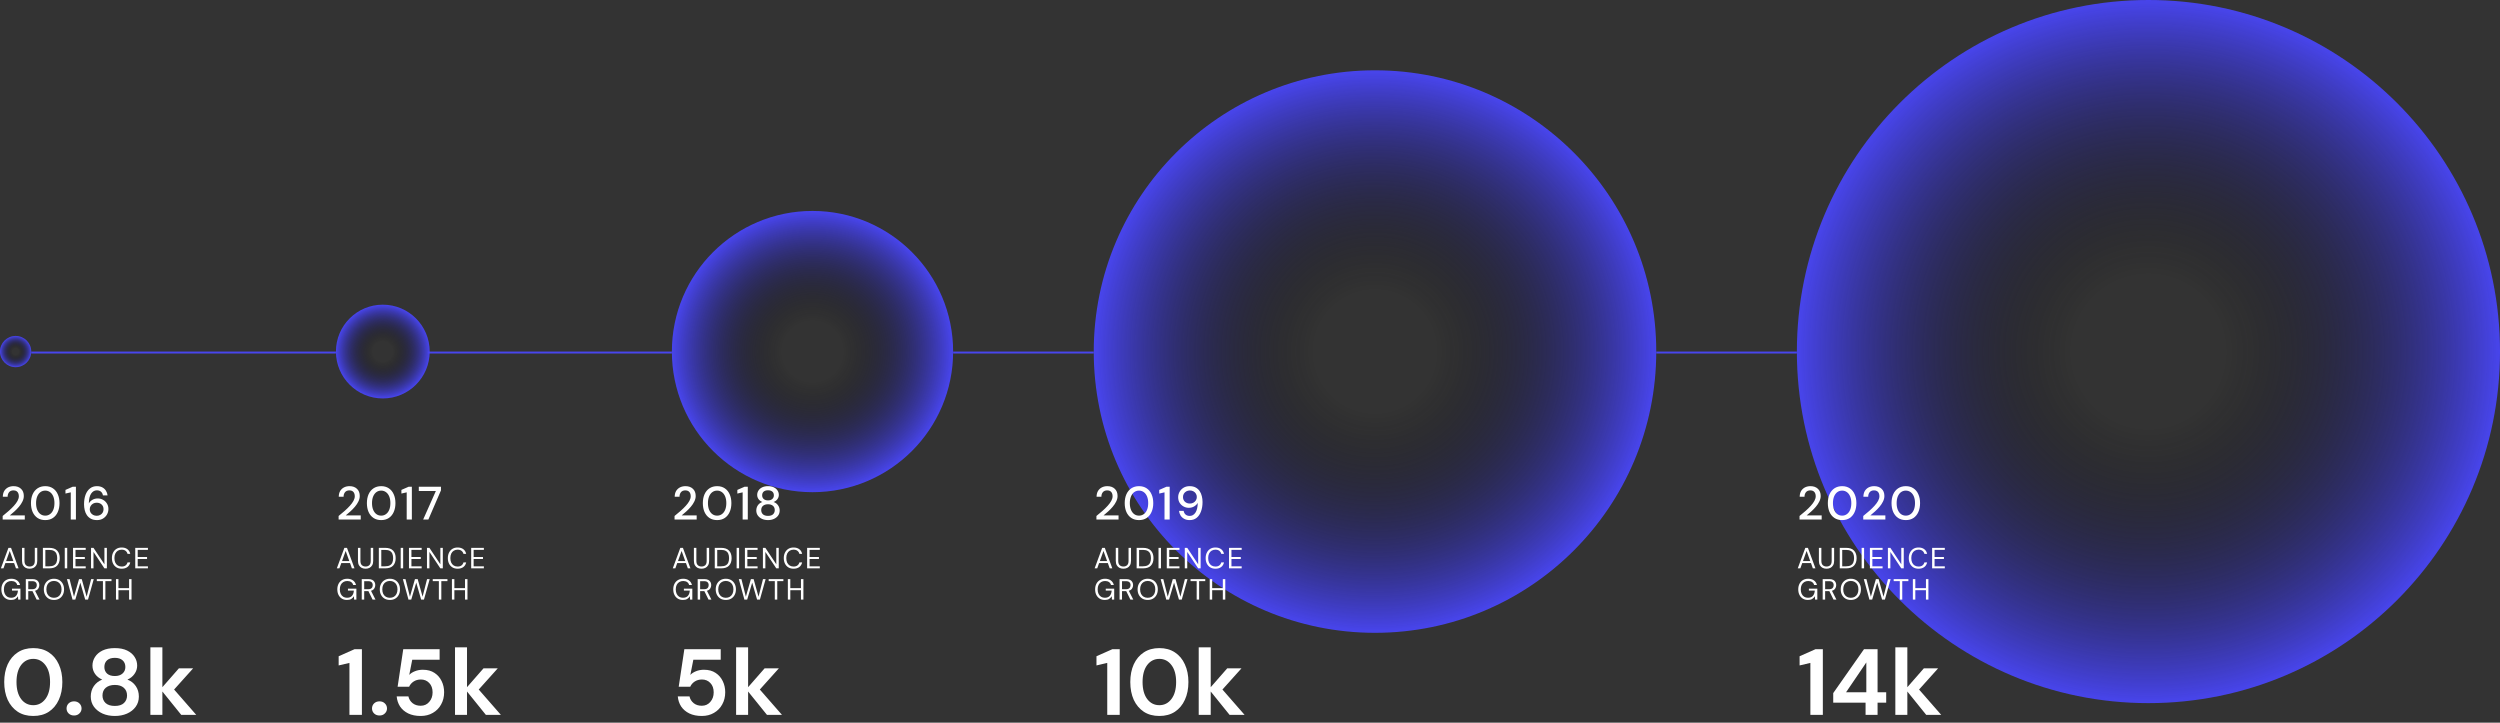 <svg width="1280" height="370" viewBox="0 0 1280 370" fill="none" xmlns="http://www.w3.org/2000/svg">
<rect x="0" y="0" width="1280" height="370" fill="#333333" stroke="none"/>
<circle cx="416" cy="180" r="72" fill="url(#paint0_radial)"/>
<path d="M359.312 366.576C356.848 366.576 354.72 366.144 352.928 365.28C351.168 364.416 349.776 363.232 348.752 361.728C347.76 360.192 347.184 358.464 347.024 356.544H353.024C353.312 357.92 354.016 359.072 355.136 360C356.256 360.896 357.648 361.344 359.312 361.344C361.104 361.344 362.56 360.688 363.68 359.376C364.832 358.064 365.408 356.432 365.408 354.48C365.408 352.464 364.832 350.864 363.68 349.68C362.56 348.496 361.136 347.904 359.408 347.904C357.968 347.904 356.72 348.256 355.664 348.96C354.608 349.664 353.856 350.544 353.408 351.6H347.504L350.384 332.4H369.008V337.776H354.992L353.456 345.552C354.16 344.784 355.12 344.16 356.336 343.68C357.552 343.168 358.912 342.912 360.416 342.912C362.816 342.912 364.816 343.456 366.416 344.544C368.016 345.6 369.232 347.008 370.064 348.768C370.896 350.496 371.312 352.384 371.312 354.432C371.312 356.768 370.8 358.848 369.776 360.672C368.784 362.496 367.376 363.936 365.552 364.992C363.76 366.048 361.68 366.576 359.312 366.576ZM376.886 366V331.44H383.03V351.84L391.478 342.192H398.774L389.03 353.04L400.358 366H392.678L383.03 354.048V366H376.886Z" fill="white"/>
<path d="M344.45 291L348.32 280.5H349.655L353.51 291H352.175L351.215 288.3H346.745L345.77 291H344.45ZM347.12 287.28H350.84L348.98 282.09L347.12 287.28ZM359.162 291.18C358.442 291.18 357.787 291.04 357.197 290.76C356.617 290.47 356.152 290.025 355.802 289.425C355.452 288.825 355.277 288.06 355.277 287.13V280.5H356.537V287.145C356.537 288.165 356.782 288.905 357.272 289.365C357.762 289.825 358.402 290.055 359.192 290.055C359.982 290.055 360.617 289.825 361.097 289.365C361.577 288.905 361.817 288.165 361.817 287.145V280.5H363.077V287.13C363.077 288.06 362.902 288.825 362.552 289.425C362.202 290.025 361.732 290.47 361.142 290.76C360.552 291.04 359.892 291.18 359.162 291.18ZM365.961 291V280.5H369.186C371.036 280.5 372.396 280.97 373.266 281.91C374.146 282.85 374.586 284.14 374.586 285.78C374.586 287.39 374.146 288.665 373.266 289.605C372.396 290.535 371.036 291 369.186 291H365.961ZM367.221 289.95H369.156C370.176 289.95 370.986 289.785 371.586 289.455C372.196 289.115 372.631 288.635 372.891 288.015C373.151 287.385 373.281 286.64 373.281 285.78C373.281 284.9 373.151 284.145 372.891 283.515C372.631 282.885 372.196 282.4 371.586 282.06C370.986 281.72 370.176 281.55 369.156 281.55H367.221V289.95ZM377.155 291V280.5H378.415V291H377.155ZM381.391 291V280.5H387.886V281.535H382.651V285.195H387.436V286.215H382.651V289.965H387.886V291H381.391ZM390.608 291V280.5H391.868L397.463 288.915V280.5H398.723V291H397.463L391.868 282.585V291H390.608ZM406.305 291.18C405.275 291.18 404.385 290.955 403.635 290.505C402.895 290.045 402.32 289.41 401.91 288.6C401.5 287.78 401.295 286.83 401.295 285.75C401.295 284.68 401.5 283.74 401.91 282.93C402.32 282.11 402.895 281.47 403.635 281.01C404.385 280.55 405.275 280.32 406.305 280.32C407.505 280.32 408.48 280.61 409.23 281.19C409.99 281.76 410.475 282.56 410.685 283.59H409.29C409.13 282.94 408.8 282.42 408.3 282.03C407.81 281.63 407.145 281.43 406.305 281.43C405.555 281.43 404.9 281.605 404.34 281.955C403.78 282.295 403.345 282.79 403.035 283.44C402.735 284.08 402.585 284.85 402.585 285.75C402.585 286.65 402.735 287.425 403.035 288.075C403.345 288.715 403.78 289.21 404.34 289.56C404.9 289.9 405.555 290.07 406.305 290.07C407.145 290.07 407.81 289.88 408.3 289.5C408.8 289.11 409.13 288.595 409.29 287.955H410.685C410.475 288.965 409.99 289.755 409.23 290.325C408.48 290.895 407.505 291.18 406.305 291.18ZM413.246 291V280.5H419.741V281.535H414.506V285.195H419.291V286.215H414.506V289.965H419.741V291H413.246ZM349.625 307.18C348.645 307.18 347.785 306.955 347.045 306.505C346.305 306.045 345.73 305.41 345.32 304.6C344.91 303.78 344.705 302.835 344.705 301.765C344.705 300.695 344.91 299.75 345.32 298.93C345.74 298.11 346.33 297.47 347.09 297.01C347.86 296.55 348.765 296.32 349.805 296.32C350.985 296.32 351.965 296.605 352.745 297.175C353.535 297.745 354.045 298.53 354.275 299.53H352.82C352.68 298.9 352.345 298.4 351.815 298.03C351.295 297.66 350.625 297.475 349.805 297.475C349.035 297.475 348.365 297.65 347.795 298C347.225 298.34 346.78 298.83 346.46 299.47C346.15 300.11 345.995 300.875 345.995 301.765C345.995 302.655 346.15 303.42 346.46 304.06C346.77 304.7 347.2 305.195 347.75 305.545C348.3 305.885 348.94 306.055 349.67 306.055C350.79 306.055 351.635 305.73 352.205 305.08C352.775 304.42 353.1 303.52 353.18 302.38H350.15V301.39H354.47V307H353.315L353.21 305.275C352.83 305.885 352.365 306.355 351.815 306.685C351.265 307.015 350.535 307.18 349.625 307.18ZM357.213 307V296.5H360.603C361.423 296.5 362.093 296.635 362.613 296.905C363.133 297.175 363.518 297.545 363.768 298.015C364.018 298.485 364.143 299.005 364.143 299.575C364.143 300.235 363.963 300.83 363.603 301.36C363.253 301.89 362.703 302.265 361.953 302.485L364.248 307H362.763L360.633 302.665H360.543H358.473V307H357.213ZM358.473 301.675H360.513C361.323 301.675 361.913 301.48 362.283 301.09C362.653 300.7 362.838 300.2 362.838 299.59C362.838 298.97 362.653 298.48 362.283 298.12C361.923 297.75 361.328 297.565 360.498 297.565H358.473V301.675ZM371.624 307.18C370.594 307.18 369.689 306.955 368.909 306.505C368.139 306.045 367.534 305.405 367.094 304.585C366.664 303.765 366.449 302.82 366.449 301.75C366.449 300.68 366.664 299.74 367.094 298.93C367.534 298.11 368.139 297.47 368.909 297.01C369.689 296.55 370.594 296.32 371.624 296.32C372.664 296.32 373.569 296.55 374.339 297.01C375.119 297.47 375.724 298.11 376.154 298.93C376.584 299.74 376.799 300.68 376.799 301.75C376.799 302.82 376.584 303.765 376.154 304.585C375.724 305.405 375.119 306.045 374.339 306.505C373.569 306.955 372.664 307.18 371.624 307.18ZM371.624 306.07C372.394 306.07 373.069 305.9 373.649 305.56C374.239 305.21 374.694 304.715 375.014 304.075C375.344 303.425 375.509 302.65 375.509 301.75C375.509 300.85 375.344 300.08 375.014 299.44C374.694 298.8 374.239 298.31 373.649 297.97C373.069 297.62 372.394 297.445 371.624 297.445C370.854 297.445 370.174 297.62 369.584 297.97C369.004 298.31 368.549 298.8 368.219 299.44C367.899 300.08 367.739 300.85 367.739 301.75C367.739 302.65 367.899 303.425 368.219 304.075C368.549 304.715 369.004 305.21 369.584 305.56C370.174 305.9 370.854 306.07 371.624 306.07ZM381.146 307.015L378.266 296.5H379.616L381.881 305.515L384.461 296.5H385.856L388.361 305.515L390.656 296.5H392.006L389.066 307H387.626L385.121 298.33L382.556 307L381.146 307.015ZM396.698 307V297.535H393.563V296.5H401.093V297.535H397.958V307H396.698ZM403.381 307V296.5H404.641V301.135H410.086V296.5H411.346V307H410.086V302.17H404.641V307H403.381Z" fill="white"/>
<path d="M345.368 266V264.176C346.456 263.312 347.496 262.44 348.488 261.56C349.48 260.68 350.36 259.816 351.128 258.968C351.912 258.104 352.528 257.264 352.976 256.448C353.424 255.616 353.648 254.816 353.648 254.048C353.648 253.536 353.56 253.056 353.384 252.608C353.208 252.144 352.92 251.776 352.52 251.504C352.12 251.216 351.584 251.072 350.912 251.072C349.904 251.072 349.144 251.392 348.632 252.032C348.136 252.672 347.896 253.44 347.912 254.336H345.44C345.456 253.152 345.704 252.16 346.184 251.36C346.68 250.56 347.336 249.952 348.152 249.536C348.984 249.12 349.92 248.912 350.96 248.912C352.544 248.912 353.808 249.36 354.752 250.256C355.712 251.136 356.192 252.368 356.192 253.952C356.192 254.896 355.96 255.832 355.496 256.76C355.048 257.688 354.456 258.584 353.72 259.448C353 260.296 352.224 261.096 351.392 261.848C350.56 262.6 349.768 263.28 349.016 263.888H356.696V266H345.368ZM367.171 266.288C365.651 266.288 364.339 265.928 363.235 265.208C362.147 264.472 361.307 263.456 360.715 262.16C360.139 260.848 359.851 259.328 359.851 257.6C359.851 255.872 360.139 254.36 360.715 253.064C361.307 251.752 362.147 250.736 363.235 250.016C364.339 249.28 365.651 248.912 367.171 248.912C368.691 248.912 369.995 249.28 371.083 250.016C372.171 250.736 373.003 251.752 373.579 253.064C374.171 254.36 374.467 255.872 374.467 257.6C374.467 259.328 374.171 260.848 373.579 262.16C373.003 263.456 372.171 264.472 371.083 265.208C369.995 265.928 368.691 266.288 367.171 266.288ZM367.171 264.008C368.083 264.008 368.891 263.752 369.595 263.24C370.315 262.728 370.875 261.992 371.275 261.032C371.675 260.072 371.875 258.928 371.875 257.6C371.875 256.272 371.675 255.128 371.275 254.168C370.875 253.208 370.315 252.472 369.595 251.96C368.891 251.448 368.083 251.192 367.171 251.192C366.243 251.192 365.427 251.448 364.723 251.96C364.019 252.472 363.467 253.208 363.067 254.168C362.667 255.128 362.467 256.272 362.467 257.6C362.467 258.928 362.667 260.072 363.067 261.032C363.467 261.992 364.019 262.728 364.723 263.24C365.427 263.752 366.243 264.008 367.171 264.008ZM380.23 266V252.08L377.518 252.704V250.832L381.238 249.2H382.87V266H380.23ZM393.22 266.288C392.1 266.288 391.084 266.088 390.172 265.688C389.276 265.272 388.556 264.696 388.012 263.96C387.484 263.224 387.22 262.36 387.22 261.368C387.22 260.36 387.5 259.456 388.06 258.656C388.636 257.856 389.396 257.312 390.34 257.024C389.492 256.688 388.836 256.2 388.372 255.56C387.908 254.904 387.676 254.184 387.676 253.4C387.676 252.584 387.892 251.84 388.324 251.168C388.756 250.48 389.38 249.936 390.196 249.536C391.028 249.12 392.036 248.912 393.22 248.912C394.404 248.912 395.404 249.12 396.22 249.536C397.052 249.936 397.684 250.48 398.116 251.168C398.548 251.84 398.764 252.584 398.764 253.4C398.764 254.168 398.524 254.888 398.044 255.56C397.58 256.216 396.924 256.704 396.076 257.024C397.02 257.328 397.772 257.88 398.332 258.68C398.908 259.464 399.196 260.36 399.196 261.368C399.196 262.36 398.932 263.224 398.404 263.96C397.876 264.696 397.156 265.272 396.244 265.688C395.348 266.088 394.34 266.288 393.22 266.288ZM393.22 256.208C394.148 256.208 394.876 255.968 395.404 255.488C395.948 255.008 396.22 254.392 396.22 253.64C396.22 252.792 395.956 252.144 395.428 251.696C394.9 251.248 394.164 251.024 393.22 251.024C392.276 251.024 391.54 251.248 391.012 251.696C390.484 252.144 390.22 252.792 390.22 253.64C390.22 254.392 390.484 255.008 391.012 255.488C391.54 255.968 392.276 256.208 393.22 256.208ZM393.22 264.128C394.372 264.128 395.236 263.856 395.812 263.312C396.388 262.752 396.676 262.04 396.676 261.176C396.676 260.216 396.364 259.48 395.74 258.968C395.132 258.44 394.292 258.176 393.22 258.176C392.148 258.176 391.3 258.44 390.676 258.968C390.052 259.48 389.74 260.216 389.74 261.176C389.74 262.04 390.028 262.752 390.604 263.312C391.196 263.856 392.068 264.128 393.22 264.128Z" fill="white"/>
<circle cx="196" cy="180" r="24" fill="url(#paint1_radial)"/>
<path d="M178.912 366V339.408L173.392 340.704V336L181.504 332.4H185.296V366H178.912ZM194.307 366.336C193.187 366.336 192.259 365.984 191.523 365.28C190.819 364.576 190.467 363.728 190.467 362.736C190.467 361.712 190.819 360.848 191.523 360.144C192.259 359.44 193.187 359.088 194.307 359.088C195.427 359.088 196.339 359.44 197.043 360.144C197.779 360.848 198.147 361.712 198.147 362.736C198.147 363.728 197.779 364.576 197.043 365.28C196.339 365.984 195.427 366.336 194.307 366.336ZM215.39 366.576C212.926 366.576 210.798 366.144 209.006 365.28C207.246 364.416 205.854 363.232 204.83 361.728C203.838 360.192 203.262 358.464 203.102 356.544H209.102C209.39 357.92 210.094 359.072 211.214 360C212.334 360.896 213.726 361.344 215.39 361.344C217.182 361.344 218.638 360.688 219.758 359.376C220.91 358.064 221.486 356.432 221.486 354.48C221.486 352.464 220.91 350.864 219.758 349.68C218.638 348.496 217.214 347.904 215.486 347.904C214.046 347.904 212.798 348.256 211.742 348.96C210.686 349.664 209.934 350.544 209.486 351.6H203.582L206.462 332.4H225.086V337.776H211.07L209.534 345.552C210.238 344.784 211.198 344.16 212.414 343.68C213.63 343.168 214.99 342.912 216.494 342.912C218.894 342.912 220.894 343.456 222.494 344.544C224.094 345.6 225.31 347.008 226.142 348.768C226.974 350.496 227.39 352.384 227.39 354.432C227.39 356.768 226.878 358.848 225.854 360.672C224.862 362.496 223.454 363.936 221.63 364.992C219.838 366.048 217.758 366.576 215.39 366.576ZM232.964 366V331.44H239.108V351.84L247.556 342.192H254.852L245.108 353.04L256.436 366H248.756L239.108 354.048V366H232.964Z" fill="white"/>
<path d="M172.45 291L176.32 280.5H177.655L181.51 291H180.175L179.215 288.3H174.745L173.77 291H172.45ZM175.12 287.28H178.84L176.98 282.09L175.12 287.28ZM187.162 291.18C186.442 291.18 185.787 291.04 185.197 290.76C184.617 290.47 184.152 290.025 183.802 289.425C183.452 288.825 183.277 288.06 183.277 287.13V280.5H184.537V287.145C184.537 288.165 184.782 288.905 185.272 289.365C185.762 289.825 186.402 290.055 187.192 290.055C187.982 290.055 188.617 289.825 189.097 289.365C189.577 288.905 189.817 288.165 189.817 287.145V280.5H191.077V287.13C191.077 288.06 190.902 288.825 190.552 289.425C190.202 290.025 189.732 290.47 189.142 290.76C188.552 291.04 187.892 291.18 187.162 291.18ZM193.961 291V280.5H197.186C199.036 280.5 200.396 280.97 201.266 281.91C202.146 282.85 202.586 284.14 202.586 285.78C202.586 287.39 202.146 288.665 201.266 289.605C200.396 290.535 199.036 291 197.186 291H193.961ZM195.221 289.95H197.156C198.176 289.95 198.986 289.785 199.586 289.455C200.196 289.115 200.631 288.635 200.891 288.015C201.151 287.385 201.281 286.64 201.281 285.78C201.281 284.9 201.151 284.145 200.891 283.515C200.631 282.885 200.196 282.4 199.586 282.06C198.986 281.72 198.176 281.55 197.156 281.55H195.221V289.95ZM205.155 291V280.5H206.415V291H205.155ZM209.391 291V280.5H215.886V281.535H210.651V285.195H215.436V286.215H210.651V289.965H215.886V291H209.391ZM218.608 291V280.5H219.868L225.463 288.915V280.5H226.723V291H225.463L219.868 282.585V291H218.608ZM234.305 291.18C233.275 291.18 232.385 290.955 231.635 290.505C230.895 290.045 230.32 289.41 229.91 288.6C229.5 287.78 229.295 286.83 229.295 285.75C229.295 284.68 229.5 283.74 229.91 282.93C230.32 282.11 230.895 281.47 231.635 281.01C232.385 280.55 233.275 280.32 234.305 280.32C235.505 280.32 236.48 280.61 237.23 281.19C237.99 281.76 238.475 282.56 238.685 283.59H237.29C237.13 282.94 236.8 282.42 236.3 282.03C235.81 281.63 235.145 281.43 234.305 281.43C233.555 281.43 232.9 281.605 232.34 281.955C231.78 282.295 231.345 282.79 231.035 283.44C230.735 284.08 230.585 284.85 230.585 285.75C230.585 286.65 230.735 287.425 231.035 288.075C231.345 288.715 231.78 289.21 232.34 289.56C232.9 289.9 233.555 290.07 234.305 290.07C235.145 290.07 235.81 289.88 236.3 289.5C236.8 289.11 237.13 288.595 237.29 287.955H238.685C238.475 288.965 237.99 289.755 237.23 290.325C236.48 290.895 235.505 291.18 234.305 291.18ZM241.246 291V280.5H247.741V281.535H242.506V285.195H247.291V286.215H242.506V289.965H247.741V291H241.246ZM177.625 307.18C176.645 307.18 175.785 306.955 175.045 306.505C174.305 306.045 173.73 305.41 173.32 304.6C172.91 303.78 172.705 302.835 172.705 301.765C172.705 300.695 172.91 299.75 173.32 298.93C173.74 298.11 174.33 297.47 175.09 297.01C175.86 296.55 176.765 296.32 177.805 296.32C178.985 296.32 179.965 296.605 180.745 297.175C181.535 297.745 182.045 298.53 182.275 299.53H180.82C180.68 298.9 180.345 298.4 179.815 298.03C179.295 297.66 178.625 297.475 177.805 297.475C177.035 297.475 176.365 297.65 175.795 298C175.225 298.34 174.78 298.83 174.46 299.47C174.15 300.11 173.995 300.875 173.995 301.765C173.995 302.655 174.15 303.42 174.46 304.06C174.77 304.7 175.2 305.195 175.75 305.545C176.3 305.885 176.94 306.055 177.67 306.055C178.79 306.055 179.635 305.73 180.205 305.08C180.775 304.42 181.1 303.52 181.18 302.38H178.15V301.39H182.47V307H181.315L181.21 305.275C180.83 305.885 180.365 306.355 179.815 306.685C179.265 307.015 178.535 307.18 177.625 307.18ZM185.213 307V296.5H188.603C189.423 296.5 190.093 296.635 190.613 296.905C191.133 297.175 191.518 297.545 191.768 298.015C192.018 298.485 192.143 299.005 192.143 299.575C192.143 300.235 191.963 300.83 191.603 301.36C191.253 301.89 190.703 302.265 189.953 302.485L192.248 307H190.763L188.633 302.665H188.543H186.473V307H185.213ZM186.473 301.675H188.513C189.323 301.675 189.913 301.48 190.283 301.09C190.653 300.7 190.838 300.2 190.838 299.59C190.838 298.97 190.653 298.48 190.283 298.12C189.923 297.75 189.328 297.565 188.498 297.565H186.473V301.675ZM199.624 307.18C198.594 307.18 197.689 306.955 196.909 306.505C196.139 306.045 195.534 305.405 195.094 304.585C194.664 303.765 194.449 302.82 194.449 301.75C194.449 300.68 194.664 299.74 195.094 298.93C195.534 298.11 196.139 297.47 196.909 297.01C197.689 296.55 198.594 296.32 199.624 296.32C200.664 296.32 201.569 296.55 202.339 297.01C203.119 297.47 203.724 298.11 204.154 298.93C204.584 299.74 204.799 300.68 204.799 301.75C204.799 302.82 204.584 303.765 204.154 304.585C203.724 305.405 203.119 306.045 202.339 306.505C201.569 306.955 200.664 307.18 199.624 307.18ZM199.624 306.07C200.394 306.07 201.069 305.9 201.649 305.56C202.239 305.21 202.694 304.715 203.014 304.075C203.344 303.425 203.509 302.65 203.509 301.75C203.509 300.85 203.344 300.08 203.014 299.44C202.694 298.8 202.239 298.31 201.649 297.97C201.069 297.62 200.394 297.445 199.624 297.445C198.854 297.445 198.174 297.62 197.584 297.97C197.004 298.31 196.549 298.8 196.219 299.44C195.899 300.08 195.739 300.85 195.739 301.75C195.739 302.65 195.899 303.425 196.219 304.075C196.549 304.715 197.004 305.21 197.584 305.56C198.174 305.9 198.854 306.07 199.624 306.07ZM209.146 307.015L206.266 296.5H207.616L209.881 305.515L212.461 296.5H213.856L216.361 305.515L218.656 296.5H220.006L217.066 307H215.626L213.121 298.33L210.556 307L209.146 307.015ZM224.698 307V297.535H221.563V296.5H229.093V297.535H225.958V307H224.698ZM231.381 307V296.5H232.641V301.135H238.086V296.5H239.346V307H238.086V302.17H232.641V307H231.381Z" fill="white"/>
<path d="M173.368 266V264.176C174.456 263.312 175.496 262.44 176.488 261.56C177.48 260.68 178.36 259.816 179.128 258.968C179.912 258.104 180.528 257.264 180.976 256.448C181.424 255.616 181.648 254.816 181.648 254.048C181.648 253.536 181.56 253.056 181.384 252.608C181.208 252.144 180.92 251.776 180.52 251.504C180.12 251.216 179.584 251.072 178.912 251.072C177.904 251.072 177.144 251.392 176.632 252.032C176.136 252.672 175.896 253.44 175.912 254.336H173.44C173.456 253.152 173.704 252.16 174.184 251.36C174.68 250.56 175.336 249.952 176.152 249.536C176.984 249.12 177.92 248.912 178.96 248.912C180.544 248.912 181.808 249.36 182.752 250.256C183.712 251.136 184.192 252.368 184.192 253.952C184.192 254.896 183.96 255.832 183.496 256.76C183.048 257.688 182.456 258.584 181.72 259.448C181 260.296 180.224 261.096 179.392 261.848C178.56 262.6 177.768 263.28 177.016 263.888H184.696V266H173.368ZM195.171 266.288C193.651 266.288 192.339 265.928 191.235 265.208C190.147 264.472 189.307 263.456 188.715 262.16C188.139 260.848 187.851 259.328 187.851 257.6C187.851 255.872 188.139 254.36 188.715 253.064C189.307 251.752 190.147 250.736 191.235 250.016C192.339 249.28 193.651 248.912 195.171 248.912C196.691 248.912 197.995 249.28 199.083 250.016C200.171 250.736 201.003 251.752 201.579 253.064C202.171 254.36 202.467 255.872 202.467 257.6C202.467 259.328 202.171 260.848 201.579 262.16C201.003 263.456 200.171 264.472 199.083 265.208C197.995 265.928 196.691 266.288 195.171 266.288ZM195.171 264.008C196.083 264.008 196.891 263.752 197.595 263.24C198.315 262.728 198.875 261.992 199.275 261.032C199.675 260.072 199.875 258.928 199.875 257.6C199.875 256.272 199.675 255.128 199.275 254.168C198.875 253.208 198.315 252.472 197.595 251.96C196.891 251.448 196.083 251.192 195.171 251.192C194.243 251.192 193.427 251.448 192.723 251.96C192.019 252.472 191.467 253.208 191.067 254.168C190.667 255.128 190.467 256.272 190.467 257.6C190.467 258.928 190.667 260.072 191.067 261.032C191.467 261.992 192.019 262.728 192.723 263.24C193.427 263.752 194.243 264.008 195.171 264.008ZM208.23 266V252.08L205.518 252.704V250.832L209.238 249.2H210.87V266H208.23ZM216.66 266L223.164 251.384H214.428V249.2H225.78V251.048L219.324 266H216.66Z" fill="white"/>
<circle cx="8" cy="180" r="8" fill="url(#paint2_radial)"/>
<path d="M17.04 366.576C13.936 366.576 11.28 365.856 9.072 364.416C6.864 362.944 5.152 360.912 3.936 358.32C2.752 355.696 2.16 352.656 2.16 349.2C2.16 345.776 2.752 342.752 3.936 340.128C5.152 337.504 6.864 335.472 9.072 334.032C11.28 332.56 13.936 331.824 17.04 331.824C20.144 331.824 22.8 332.56 25.008 334.032C27.216 335.472 28.912 337.504 30.096 340.128C31.312 342.752 31.92 345.776 31.92 349.2C31.92 352.656 31.312 355.696 30.096 358.32C28.912 360.912 27.216 362.944 25.008 364.416C22.8 365.856 20.144 366.576 17.04 366.576ZM17.04 361.056C19.568 361.056 21.632 360 23.232 357.888C24.832 355.776 25.632 352.88 25.632 349.2C25.632 345.52 24.832 342.624 23.232 340.512C21.632 338.4 19.568 337.344 17.04 337.344C14.48 337.344 12.4 338.4 10.8 340.512C9.232 342.624 8.448 345.52 8.448 349.2C8.448 352.88 9.232 355.776 10.8 357.888C12.4 360 14.48 361.056 17.04 361.056ZM37.916 366.336C36.796 366.336 35.868 365.984 35.132 365.28C34.428 364.576 34.076 363.728 34.076 362.736C34.076 361.712 34.428 360.848 35.132 360.144C35.868 359.44 36.796 359.088 37.916 359.088C39.036 359.088 39.948 359.44 40.652 360.144C41.388 360.848 41.756 361.712 41.756 362.736C41.756 363.728 41.388 364.576 40.652 365.28C39.948 365.984 39.036 366.336 37.916 366.336ZM58.807 366.576C56.504 366.576 54.423 366.176 52.568 365.376C50.712 364.544 49.224 363.376 48.103 361.872C47.016 360.368 46.471 358.624 46.471 356.64C46.471 354.592 46.999 352.8 48.056 351.264C49.144 349.728 50.568 348.624 52.328 347.952C50.791 347.28 49.575 346.32 48.679 345.072C47.783 343.792 47.336 342.368 47.336 340.8C47.336 339.2 47.767 337.728 48.632 336.384C49.495 335.008 50.776 333.904 52.471 333.072C54.2 332.24 56.312 331.824 58.807 331.824C61.303 331.824 63.4 332.24 65.096 333.072C66.791 333.904 68.072 335.008 68.936 336.384C69.799 337.728 70.231 339.2 70.231 340.8C70.231 342.336 69.767 343.76 68.84 345.072C67.944 346.352 66.743 347.312 65.24 347.952C67.031 348.624 68.456 349.728 69.511 351.264C70.567 352.8 71.096 354.592 71.096 356.64C71.096 358.624 70.552 360.368 69.463 361.872C68.376 363.376 66.888 364.544 64.999 365.376C63.144 366.176 61.08 366.576 58.807 366.576ZM58.807 346.128C60.471 346.128 61.783 345.696 62.743 344.832C63.703 343.968 64.183 342.864 64.183 341.52C64.183 340.048 63.703 338.896 62.743 338.064C61.816 337.232 60.504 336.816 58.807 336.816C57.08 336.816 55.752 337.232 54.824 338.064C53.895 338.896 53.431 340.048 53.431 341.52C53.431 342.896 53.895 344.016 54.824 344.88C55.783 345.712 57.111 346.128 58.807 346.128ZM58.807 361.44C60.855 361.44 62.407 360.944 63.464 359.952C64.519 358.928 65.047 357.648 65.047 356.112C65.047 354.416 64.487 353.088 63.367 352.128C62.279 351.168 60.76 350.688 58.807 350.688C56.855 350.688 55.303 351.168 54.151 352.128C53.032 353.088 52.471 354.416 52.471 356.112C52.471 357.648 52.999 358.928 54.056 359.952C55.144 360.944 56.727 361.44 58.807 361.44ZM76.995 366V331.44H83.139V351.84L91.587 342.192H98.883L89.139 353.04L100.467 366H92.787L83.139 354.048V366H76.995Z" fill="white"/>
<path d="M0.45 291L4.32 280.5H5.655L9.51 291H8.175L7.215 288.3H2.745L1.77 291H0.45ZM3.12 287.28H6.84L4.98 282.09L3.12 287.28ZM15.162 291.18C14.442 291.18 13.787 291.04 13.197 290.76C12.617 290.47 12.152 290.025 11.802 289.425C11.452 288.825 11.277 288.06 11.277 287.13V280.5H12.537V287.145C12.537 288.165 12.782 288.905 13.272 289.365C13.762 289.825 14.402 290.055 15.192 290.055C15.982 290.055 16.617 289.825 17.097 289.365C17.577 288.905 17.817 288.165 17.817 287.145V280.5H19.077V287.13C19.077 288.06 18.902 288.825 18.552 289.425C18.202 290.025 17.732 290.47 17.142 290.76C16.552 291.04 15.892 291.18 15.162 291.18ZM21.961 291V280.5H25.186C27.036 280.5 28.396 280.97 29.266 281.91C30.146 282.85 30.586 284.14 30.586 285.78C30.586 287.39 30.146 288.665 29.266 289.605C28.396 290.535 27.036 291 25.186 291H21.961ZM23.221 289.95H25.156C26.176 289.95 26.986 289.785 27.586 289.455C28.196 289.115 28.631 288.635 28.891 288.015C29.151 287.385 29.281 286.64 29.281 285.78C29.281 284.9 29.151 284.145 28.891 283.515C28.631 282.885 28.196 282.4 27.586 282.06C26.986 281.72 26.176 281.55 25.156 281.55H23.221V289.95ZM33.155 291V280.5H34.415V291H33.155ZM37.391 291V280.5H43.886V281.535H38.651V285.195H43.436V286.215H38.651V289.965H43.886V291H37.391ZM46.608 291V280.5H47.868L53.463 288.915V280.5H54.723V291H53.463L47.868 282.585V291H46.608ZM62.305 291.18C61.275 291.18 60.385 290.955 59.635 290.505C58.895 290.045 58.32 289.41 57.91 288.6C57.5 287.78 57.295 286.83 57.295 285.75C57.295 284.68 57.5 283.74 57.91 282.93C58.32 282.11 58.895 281.47 59.635 281.01C60.385 280.55 61.275 280.32 62.305 280.32C63.505 280.32 64.48 280.61 65.23 281.19C65.99 281.76 66.475 282.56 66.685 283.59H65.29C65.13 282.94 64.8 282.42 64.3 282.03C63.81 281.63 63.145 281.43 62.305 281.43C61.555 281.43 60.9 281.605 60.34 281.955C59.78 282.295 59.345 282.79 59.035 283.44C58.735 284.08 58.585 284.85 58.585 285.75C58.585 286.65 58.735 287.425 59.035 288.075C59.345 288.715 59.78 289.21 60.34 289.56C60.9 289.9 61.555 290.07 62.305 290.07C63.145 290.07 63.81 289.88 64.3 289.5C64.8 289.11 65.13 288.595 65.29 287.955H66.685C66.475 288.965 65.99 289.755 65.23 290.325C64.48 290.895 63.505 291.18 62.305 291.18ZM69.246 291V280.5H75.741V281.535H70.506V285.195H75.291V286.215H70.506V289.965H75.741V291H69.246ZM5.625 307.18C4.645 307.18 3.785 306.955 3.045 306.505C2.305 306.045 1.73 305.41 1.32 304.6C0.91 303.78 0.705 302.835 0.705 301.765C0.705 300.695 0.91 299.75 1.32 298.93C1.74 298.11 2.33 297.47 3.09 297.01C3.86 296.55 4.765 296.32 5.805 296.32C6.985 296.32 7.965 296.605 8.745 297.175C9.535 297.745 10.045 298.53 10.275 299.53H8.82C8.68 298.9 8.345 298.4 7.815 298.03C7.295 297.66 6.625 297.475 5.805 297.475C5.035 297.475 4.365 297.65 3.795 298C3.225 298.34 2.78 298.83 2.46 299.47C2.15 300.11 1.995 300.875 1.995 301.765C1.995 302.655 2.15 303.42 2.46 304.06C2.77 304.7 3.2 305.195 3.75 305.545C4.3 305.885 4.94 306.055 5.67 306.055C6.79 306.055 7.635 305.73 8.205 305.08C8.775 304.42 9.1 303.52 9.18 302.38H6.15V301.39H10.47V307H9.315L9.21 305.275C8.83 305.885 8.365 306.355 7.815 306.685C7.265 307.015 6.535 307.18 5.625 307.18ZM13.213 307V296.5H16.602C17.422 296.5 18.093 296.635 18.613 296.905C19.133 297.175 19.517 297.545 19.767 298.015C20.017 298.485 20.142 299.005 20.142 299.575C20.142 300.235 19.962 300.83 19.602 301.36C19.253 301.89 18.703 302.265 17.953 302.485L20.247 307H18.762L16.633 302.665H16.543H14.473V307H13.213ZM14.473 301.675H16.512C17.323 301.675 17.913 301.48 18.282 301.09C18.652 300.7 18.837 300.2 18.837 299.59C18.837 298.97 18.652 298.48 18.282 298.12C17.922 297.75 17.328 297.565 16.497 297.565H14.473V301.675ZM27.624 307.18C26.594 307.18 25.689 306.955 24.909 306.505C24.139 306.045 23.534 305.405 23.094 304.585C22.664 303.765 22.449 302.82 22.449 301.75C22.449 300.68 22.664 299.74 23.094 298.93C23.534 298.11 24.139 297.47 24.909 297.01C25.689 296.55 26.594 296.32 27.624 296.32C28.664 296.32 29.569 296.55 30.339 297.01C31.119 297.47 31.724 298.11 32.154 298.93C32.584 299.74 32.799 300.68 32.799 301.75C32.799 302.82 32.584 303.765 32.154 304.585C31.724 305.405 31.119 306.045 30.339 306.505C29.569 306.955 28.664 307.18 27.624 307.18ZM27.624 306.07C28.394 306.07 29.069 305.9 29.649 305.56C30.239 305.21 30.694 304.715 31.014 304.075C31.344 303.425 31.509 302.65 31.509 301.75C31.509 300.85 31.344 300.08 31.014 299.44C30.694 298.8 30.239 298.31 29.649 297.97C29.069 297.62 28.394 297.445 27.624 297.445C26.854 297.445 26.174 297.62 25.584 297.97C25.004 298.31 24.549 298.8 24.219 299.44C23.899 300.08 23.739 300.85 23.739 301.75C23.739 302.65 23.899 303.425 24.219 304.075C24.549 304.715 25.004 305.21 25.584 305.56C26.174 305.9 26.854 306.07 27.624 306.07ZM37.146 307.015L34.266 296.5H35.616L37.881 305.515L40.461 296.5H41.856L44.361 305.515L46.656 296.5H48.006L45.066 307H43.626L41.121 298.33L38.556 307L37.146 307.015ZM52.698 307V297.535H49.563V296.5H57.093V297.535H53.958V307H52.698ZM59.382 307V296.5H60.642V301.135H66.087V296.5H67.347V307H66.087V302.17H60.642V307H59.382Z" fill="white"/>
<path d="M1.368 266V264.176C2.456 263.312 3.496 262.44 4.488 261.56C5.48 260.68 6.36 259.816 7.128 258.968C7.912 258.104 8.528 257.264 8.976 256.448C9.424 255.616 9.648 254.816 9.648 254.048C9.648 253.536 9.56 253.056 9.384 252.608C9.208 252.144 8.92 251.776 8.52 251.504C8.12 251.216 7.584 251.072 6.912 251.072C5.904 251.072 5.144 251.392 4.632 252.032C4.136 252.672 3.896 253.44 3.912 254.336H1.44C1.456 253.152 1.704 252.16 2.184 251.36C2.68 250.56 3.336 249.952 4.152 249.536C4.984 249.12 5.92 248.912 6.96 248.912C8.544 248.912 9.808 249.36 10.752 250.256C11.712 251.136 12.192 252.368 12.192 253.952C12.192 254.896 11.96 255.832 11.496 256.76C11.048 257.688 10.456 258.584 9.72 259.448C9 260.296 8.224 261.096 7.392 261.848C6.56 262.6 5.768 263.28 5.016 263.888H12.696V266H1.368ZM23.171 266.288C21.651 266.288 20.339 265.928 19.235 265.208C18.147 264.472 17.307 263.456 16.715 262.16C16.139 260.848 15.851 259.328 15.851 257.6C15.851 255.872 16.139 254.36 16.715 253.064C17.307 251.752 18.147 250.736 19.235 250.016C20.339 249.28 21.651 248.912 23.171 248.912C24.691 248.912 25.995 249.28 27.083 250.016C28.171 250.736 29.003 251.752 29.579 253.064C30.171 254.36 30.467 255.872 30.467 257.6C30.467 259.328 30.171 260.848 29.579 262.16C29.003 263.456 28.171 264.472 27.083 265.208C25.995 265.928 24.691 266.288 23.171 266.288ZM23.171 264.008C24.083 264.008 24.891 263.752 25.595 263.24C26.315 262.728 26.875 261.992 27.275 261.032C27.675 260.072 27.875 258.928 27.875 257.6C27.875 256.272 27.675 255.128 27.275 254.168C26.875 253.208 26.315 252.472 25.595 251.96C24.891 251.448 24.083 251.192 23.171 251.192C22.243 251.192 21.427 251.448 20.723 251.96C20.019 252.472 19.467 253.208 19.067 254.168C18.667 255.128 18.467 256.272 18.467 257.6C18.467 258.928 18.667 260.072 19.067 261.032C19.467 261.992 20.019 262.728 20.723 263.24C21.427 263.752 22.243 264.008 23.171 264.008ZM36.23 266V252.08L33.518 252.704V250.832L37.238 249.2H38.87V266H36.23ZM49.652 266.288C48.42 266.288 47.38 266.056 46.532 265.592C45.684 265.128 44.996 264.512 44.468 263.744C43.956 262.976 43.588 262.112 43.364 261.152C43.14 260.192 43.028 259.208 43.028 258.2C43.028 256.344 43.284 254.72 43.796 253.328C44.324 251.936 45.076 250.856 46.052 250.088C47.028 249.304 48.212 248.912 49.604 248.912C50.708 248.912 51.652 249.128 52.436 249.56C53.22 249.992 53.828 250.568 54.26 251.288C54.708 252.008 54.98 252.792 55.076 253.64H52.7C52.556 252.808 52.212 252.168 51.668 251.72C51.124 251.272 50.428 251.048 49.58 251.048C48.412 251.048 47.444 251.6 46.676 252.704C45.924 253.792 45.524 255.472 45.476 257.744C45.86 257.04 46.452 256.44 47.252 255.944C48.068 255.448 49.004 255.2 50.06 255.2C51.004 255.2 51.884 255.424 52.7 255.872C53.532 256.32 54.204 256.952 54.716 257.768C55.244 258.568 55.508 259.52 55.508 260.624C55.508 261.6 55.268 262.52 54.788 263.384C54.308 264.248 53.628 264.952 52.748 265.496C51.884 266.024 50.852 266.288 49.652 266.288ZM49.508 264.08C50.18 264.08 50.78 263.936 51.308 263.648C51.836 263.36 52.252 262.968 52.556 262.472C52.86 261.96 53.012 261.384 53.012 260.744C53.012 259.72 52.676 258.904 52.004 258.296C51.348 257.688 50.508 257.384 49.484 257.384C48.812 257.384 48.204 257.536 47.66 257.84C47.132 258.144 46.716 258.552 46.412 259.064C46.108 259.56 45.956 260.112 45.956 260.72C45.956 261.376 46.108 261.96 46.412 262.472C46.732 262.968 47.156 263.36 47.684 263.648C48.228 263.936 48.836 264.08 49.508 264.08Z" fill="white"/>
<circle cx="704" cy="180" r="144" fill="url(#paint3_radial)"/>
<path d="M566.912 366V339.408L561.392 340.704V336L569.504 332.4H573.296V366H566.912ZM593.587 366.576C590.483 366.576 587.827 365.856 585.619 364.416C583.411 362.944 581.699 360.912 580.483 358.32C579.299 355.696 578.707 352.656 578.707 349.2C578.707 345.776 579.299 342.752 580.483 340.128C581.699 337.504 583.411 335.472 585.619 334.032C587.827 332.56 590.483 331.824 593.587 331.824C596.691 331.824 599.347 332.56 601.555 334.032C603.763 335.472 605.459 337.504 606.643 340.128C607.859 342.752 608.467 345.776 608.467 349.2C608.467 352.656 607.859 355.696 606.643 358.32C605.459 360.912 603.763 362.944 601.555 364.416C599.347 365.856 596.691 366.576 593.587 366.576ZM593.587 361.056C596.115 361.056 598.179 360 599.779 357.888C601.379 355.776 602.179 352.88 602.179 349.2C602.179 345.52 601.379 342.624 599.779 340.512C598.179 338.4 596.115 337.344 593.587 337.344C591.027 337.344 588.947 338.4 587.347 340.512C585.779 342.624 584.995 345.52 584.995 349.2C584.995 352.88 585.779 355.776 587.347 357.888C588.947 360 591.027 361.056 593.587 361.056ZM613.745 366V331.44H619.889V351.84L628.337 342.192H635.633L625.889 353.04L637.217 366H629.537L619.889 354.048V366H613.745Z" fill="white"/>
<path d="M560.45 291L564.32 280.5H565.655L569.51 291H568.175L567.215 288.3H562.745L561.77 291H560.45ZM563.12 287.28H566.84L564.98 282.09L563.12 287.28ZM575.162 291.18C574.442 291.18 573.787 291.04 573.197 290.76C572.617 290.47 572.152 290.025 571.802 289.425C571.452 288.825 571.277 288.06 571.277 287.13V280.5H572.537V287.145C572.537 288.165 572.782 288.905 573.272 289.365C573.762 289.825 574.402 290.055 575.192 290.055C575.982 290.055 576.617 289.825 577.097 289.365C577.577 288.905 577.817 288.165 577.817 287.145V280.5H579.077V287.13C579.077 288.06 578.902 288.825 578.552 289.425C578.202 290.025 577.732 290.47 577.142 290.76C576.552 291.04 575.892 291.18 575.162 291.18ZM581.961 291V280.5H585.186C587.036 280.5 588.396 280.97 589.266 281.91C590.146 282.85 590.586 284.14 590.586 285.78C590.586 287.39 590.146 288.665 589.266 289.605C588.396 290.535 587.036 291 585.186 291H581.961ZM583.221 289.95H585.156C586.176 289.95 586.986 289.785 587.586 289.455C588.196 289.115 588.631 288.635 588.891 288.015C589.151 287.385 589.281 286.64 589.281 285.78C589.281 284.9 589.151 284.145 588.891 283.515C588.631 282.885 588.196 282.4 587.586 282.06C586.986 281.72 586.176 281.55 585.156 281.55H583.221V289.95ZM593.155 291V280.5H594.415V291H593.155ZM597.391 291V280.5H603.886V281.535H598.651V285.195H603.436V286.215H598.651V289.965H603.886V291H597.391ZM606.608 291V280.5H607.868L613.463 288.915V280.5H614.723V291H613.463L607.868 282.585V291H606.608ZM622.305 291.18C621.275 291.18 620.385 290.955 619.635 290.505C618.895 290.045 618.32 289.41 617.91 288.6C617.5 287.78 617.295 286.83 617.295 285.75C617.295 284.68 617.5 283.74 617.91 282.93C618.32 282.11 618.895 281.47 619.635 281.01C620.385 280.55 621.275 280.32 622.305 280.32C623.505 280.32 624.48 280.61 625.23 281.19C625.99 281.76 626.475 282.56 626.685 283.59H625.29C625.13 282.94 624.8 282.42 624.3 282.03C623.81 281.63 623.145 281.43 622.305 281.43C621.555 281.43 620.9 281.605 620.34 281.955C619.78 282.295 619.345 282.79 619.035 283.44C618.735 284.08 618.585 284.85 618.585 285.75C618.585 286.65 618.735 287.425 619.035 288.075C619.345 288.715 619.78 289.21 620.34 289.56C620.9 289.9 621.555 290.07 622.305 290.07C623.145 290.07 623.81 289.88 624.3 289.5C624.8 289.11 625.13 288.595 625.29 287.955H626.685C626.475 288.965 625.99 289.755 625.23 290.325C624.48 290.895 623.505 291.18 622.305 291.18ZM629.246 291V280.5H635.741V281.535H630.506V285.195H635.291V286.215H630.506V289.965H635.741V291H629.246ZM565.625 307.18C564.645 307.18 563.785 306.955 563.045 306.505C562.305 306.045 561.73 305.41 561.32 304.6C560.91 303.78 560.705 302.835 560.705 301.765C560.705 300.695 560.91 299.75 561.32 298.93C561.74 298.11 562.33 297.47 563.09 297.01C563.86 296.55 564.765 296.32 565.805 296.32C566.985 296.32 567.965 296.605 568.745 297.175C569.535 297.745 570.045 298.53 570.275 299.53H568.82C568.68 298.9 568.345 298.4 567.815 298.03C567.295 297.66 566.625 297.475 565.805 297.475C565.035 297.475 564.365 297.65 563.795 298C563.225 298.34 562.78 298.83 562.46 299.47C562.15 300.11 561.995 300.875 561.995 301.765C561.995 302.655 562.15 303.42 562.46 304.06C562.77 304.7 563.2 305.195 563.75 305.545C564.3 305.885 564.94 306.055 565.67 306.055C566.79 306.055 567.635 305.73 568.205 305.08C568.775 304.42 569.1 303.52 569.18 302.38H566.15V301.39H570.47V307H569.315L569.21 305.275C568.83 305.885 568.365 306.355 567.815 306.685C567.265 307.015 566.535 307.18 565.625 307.18ZM573.213 307V296.5H576.603C577.423 296.5 578.093 296.635 578.613 296.905C579.133 297.175 579.518 297.545 579.768 298.015C580.018 298.485 580.143 299.005 580.143 299.575C580.143 300.235 579.963 300.83 579.603 301.36C579.253 301.89 578.703 302.265 577.953 302.485L580.248 307H578.763L576.633 302.665H576.543H574.473V307H573.213ZM574.473 301.675H576.513C577.323 301.675 577.913 301.48 578.283 301.09C578.653 300.7 578.838 300.2 578.838 299.59C578.838 298.97 578.653 298.48 578.283 298.12C577.923 297.75 577.328 297.565 576.498 297.565H574.473V301.675ZM587.624 307.18C586.594 307.18 585.689 306.955 584.909 306.505C584.139 306.045 583.534 305.405 583.094 304.585C582.664 303.765 582.449 302.82 582.449 301.75C582.449 300.68 582.664 299.74 583.094 298.93C583.534 298.11 584.139 297.47 584.909 297.01C585.689 296.55 586.594 296.32 587.624 296.32C588.664 296.32 589.569 296.55 590.339 297.01C591.119 297.47 591.724 298.11 592.154 298.93C592.584 299.74 592.799 300.68 592.799 301.75C592.799 302.82 592.584 303.765 592.154 304.585C591.724 305.405 591.119 306.045 590.339 306.505C589.569 306.955 588.664 307.18 587.624 307.18ZM587.624 306.07C588.394 306.07 589.069 305.9 589.649 305.56C590.239 305.21 590.694 304.715 591.014 304.075C591.344 303.425 591.509 302.65 591.509 301.75C591.509 300.85 591.344 300.08 591.014 299.44C590.694 298.8 590.239 298.31 589.649 297.97C589.069 297.62 588.394 297.445 587.624 297.445C586.854 297.445 586.174 297.62 585.584 297.97C585.004 298.31 584.549 298.8 584.219 299.44C583.899 300.08 583.739 300.85 583.739 301.75C583.739 302.65 583.899 303.425 584.219 304.075C584.549 304.715 585.004 305.21 585.584 305.56C586.174 305.9 586.854 306.07 587.624 306.07ZM597.146 307.015L594.266 296.5H595.616L597.881 305.515L600.461 296.5H601.856L604.361 305.515L606.656 296.5H608.006L605.066 307H603.626L601.121 298.33L598.556 307L597.146 307.015ZM612.698 307V297.535H609.563V296.5H617.093V297.535H613.958V307H612.698ZM619.381 307V296.5H620.641V301.135H626.086V296.5H627.346V307H626.086V302.17H620.641V307H619.381Z" fill="white"/>
<path d="M561.368 266V264.176C562.456 263.312 563.496 262.44 564.488 261.56C565.48 260.68 566.36 259.816 567.128 258.968C567.912 258.104 568.528 257.264 568.976 256.448C569.424 255.616 569.648 254.816 569.648 254.048C569.648 253.536 569.56 253.056 569.384 252.608C569.208 252.144 568.92 251.776 568.52 251.504C568.12 251.216 567.584 251.072 566.912 251.072C565.904 251.072 565.144 251.392 564.632 252.032C564.136 252.672 563.896 253.44 563.912 254.336H561.44C561.456 253.152 561.704 252.16 562.184 251.36C562.68 250.56 563.336 249.952 564.152 249.536C564.984 249.12 565.92 248.912 566.96 248.912C568.544 248.912 569.808 249.36 570.752 250.256C571.712 251.136 572.192 252.368 572.192 253.952C572.192 254.896 571.96 255.832 571.496 256.76C571.048 257.688 570.456 258.584 569.72 259.448C569 260.296 568.224 261.096 567.392 261.848C566.56 262.6 565.768 263.28 565.016 263.888H572.696V266H561.368ZM583.171 266.288C581.651 266.288 580.339 265.928 579.235 265.208C578.147 264.472 577.307 263.456 576.715 262.16C576.139 260.848 575.851 259.328 575.851 257.6C575.851 255.872 576.139 254.36 576.715 253.064C577.307 251.752 578.147 250.736 579.235 250.016C580.339 249.28 581.651 248.912 583.171 248.912C584.691 248.912 585.995 249.28 587.083 250.016C588.171 250.736 589.003 251.752 589.579 253.064C590.171 254.36 590.467 255.872 590.467 257.6C590.467 259.328 590.171 260.848 589.579 262.16C589.003 263.456 588.171 264.472 587.083 265.208C585.995 265.928 584.691 266.288 583.171 266.288ZM583.171 264.008C584.083 264.008 584.891 263.752 585.595 263.24C586.315 262.728 586.875 261.992 587.275 261.032C587.675 260.072 587.875 258.928 587.875 257.6C587.875 256.272 587.675 255.128 587.275 254.168C586.875 253.208 586.315 252.472 585.595 251.96C584.891 251.448 584.083 251.192 583.171 251.192C582.243 251.192 581.427 251.448 580.723 251.96C580.019 252.472 579.467 253.208 579.067 254.168C578.667 255.128 578.467 256.272 578.467 257.6C578.467 258.928 578.667 260.072 579.067 261.032C579.467 261.992 580.019 262.728 580.723 263.24C581.427 263.752 582.243 264.008 583.171 264.008ZM596.23 266V252.08L593.518 252.704V250.832L597.238 249.2H598.87V266H596.23ZM609.124 266.288C608.02 266.288 607.076 266.072 606.292 265.64C605.508 265.208 604.892 264.632 604.444 263.912C604.012 263.192 603.748 262.408 603.652 261.56H606.028C606.172 262.392 606.516 263.032 607.06 263.48C607.604 263.928 608.3 264.152 609.148 264.152C610.316 264.152 611.276 263.608 612.028 262.52C612.796 261.416 613.204 259.728 613.252 257.456C612.868 258.16 612.268 258.76 611.452 259.256C610.652 259.752 609.724 260 608.668 260C607.724 260 606.836 259.776 606.004 259.328C605.172 258.88 604.5 258.256 603.988 257.456C603.476 256.64 603.22 255.68 603.22 254.576C603.22 253.6 603.46 252.68 603.94 251.816C604.42 250.952 605.092 250.256 605.956 249.728C606.836 249.184 607.876 248.912 609.076 248.912C610.308 248.912 611.348 249.144 612.196 249.608C613.044 250.072 613.724 250.688 614.236 251.456C614.748 252.224 615.116 253.088 615.34 254.048C615.58 255.008 615.7 255.992 615.7 257C615.7 258.856 615.436 260.48 614.908 261.872C614.396 263.264 613.652 264.352 612.676 265.136C611.7 265.904 610.516 266.288 609.124 266.288ZM609.244 257.816C609.916 257.816 610.516 257.664 611.044 257.36C611.572 257.056 611.988 256.656 612.292 256.16C612.612 255.648 612.772 255.088 612.772 254.48C612.772 253.824 612.612 253.248 612.292 252.752C611.988 252.24 611.564 251.84 611.02 251.552C610.492 251.264 609.892 251.12 609.22 251.12C608.548 251.12 607.948 251.264 607.42 251.552C606.892 251.84 606.468 252.24 606.148 252.752C605.844 253.248 605.692 253.816 605.692 254.456C605.692 255.48 606.028 256.296 606.7 256.904C607.372 257.512 608.22 257.816 609.244 257.816Z" fill="white"/>
<circle cx="1100" cy="180" r="180" fill="url(#paint4_radial)"/>
<path d="M926.912 366V339.408L921.392 340.704V336L929.504 332.4H933.296V366H926.912ZM955.171 366V359.76H938.611V354.864L954.355 332.4H961.315V354.432H965.731V359.76H961.315V366H955.171ZM945.187 354.432H955.555V339.168L945.187 354.432ZM970.417 366V331.44H976.561V351.84L985.009 342.192H992.305L982.561 353.04L993.889 366H986.209L976.561 354.048V366H970.417Z" fill="white"/>
<path d="M920.45 291L924.32 280.5H925.655L929.51 291H928.175L927.215 288.3H922.745L921.77 291H920.45ZM923.12 287.28H926.84L924.98 282.09L923.12 287.28ZM935.162 291.18C934.442 291.18 933.787 291.04 933.197 290.76C932.617 290.47 932.152 290.025 931.802 289.425C931.452 288.825 931.277 288.06 931.277 287.13V280.5H932.537V287.145C932.537 288.165 932.782 288.905 933.272 289.365C933.762 289.825 934.402 290.055 935.192 290.055C935.982 290.055 936.617 289.825 937.097 289.365C937.577 288.905 937.817 288.165 937.817 287.145V280.5H939.077V287.13C939.077 288.06 938.902 288.825 938.552 289.425C938.202 290.025 937.732 290.47 937.142 290.76C936.552 291.04 935.892 291.18 935.162 291.18ZM941.961 291V280.5H945.186C947.036 280.5 948.396 280.97 949.266 281.91C950.146 282.85 950.586 284.14 950.586 285.78C950.586 287.39 950.146 288.665 949.266 289.605C948.396 290.535 947.036 291 945.186 291H941.961ZM943.221 289.95H945.156C946.176 289.95 946.986 289.785 947.586 289.455C948.196 289.115 948.631 288.635 948.891 288.015C949.151 287.385 949.281 286.64 949.281 285.78C949.281 284.9 949.151 284.145 948.891 283.515C948.631 282.885 948.196 282.4 947.586 282.06C946.986 281.72 946.176 281.55 945.156 281.55H943.221V289.95ZM953.155 291V280.5H954.415V291H953.155ZM957.391 291V280.5H963.886V281.535H958.651V285.195H963.436V286.215H958.651V289.965H963.886V291H957.391ZM966.608 291V280.5H967.868L973.463 288.915V280.5H974.723V291H973.463L967.868 282.585V291H966.608ZM982.305 291.18C981.275 291.18 980.385 290.955 979.635 290.505C978.895 290.045 978.32 289.41 977.91 288.6C977.5 287.78 977.295 286.83 977.295 285.75C977.295 284.68 977.5 283.74 977.91 282.93C978.32 282.11 978.895 281.47 979.635 281.01C980.385 280.55 981.275 280.32 982.305 280.32C983.505 280.32 984.48 280.61 985.23 281.19C985.99 281.76 986.475 282.56 986.685 283.59H985.29C985.13 282.94 984.8 282.42 984.3 282.03C983.81 281.63 983.145 281.43 982.305 281.43C981.555 281.43 980.9 281.605 980.34 281.955C979.78 282.295 979.345 282.79 979.035 283.44C978.735 284.08 978.585 284.85 978.585 285.75C978.585 286.65 978.735 287.425 979.035 288.075C979.345 288.715 979.78 289.21 980.34 289.56C980.9 289.9 981.555 290.07 982.305 290.07C983.145 290.07 983.81 289.88 984.3 289.5C984.8 289.11 985.13 288.595 985.29 287.955H986.685C986.475 288.965 985.99 289.755 985.23 290.325C984.48 290.895 983.505 291.18 982.305 291.18ZM989.246 291V280.5H995.741V281.535H990.506V285.195H995.291V286.215H990.506V289.965H995.741V291H989.246ZM925.625 307.18C924.645 307.18 923.785 306.955 923.045 306.505C922.305 306.045 921.73 305.41 921.32 304.6C920.91 303.78 920.705 302.835 920.705 301.765C920.705 300.695 920.91 299.75 921.32 298.93C921.74 298.11 922.33 297.47 923.09 297.01C923.86 296.55 924.765 296.32 925.805 296.32C926.985 296.32 927.965 296.605 928.745 297.175C929.535 297.745 930.045 298.53 930.275 299.53H928.82C928.68 298.9 928.345 298.4 927.815 298.03C927.295 297.66 926.625 297.475 925.805 297.475C925.035 297.475 924.365 297.65 923.795 298C923.225 298.34 922.78 298.83 922.46 299.47C922.15 300.11 921.995 300.875 921.995 301.765C921.995 302.655 922.15 303.42 922.46 304.06C922.77 304.7 923.2 305.195 923.75 305.545C924.3 305.885 924.94 306.055 925.67 306.055C926.79 306.055 927.635 305.73 928.205 305.08C928.775 304.42 929.1 303.52 929.18 302.38H926.15V301.39H930.47V307H929.315L929.21 305.275C928.83 305.885 928.365 306.355 927.815 306.685C927.265 307.015 926.535 307.18 925.625 307.18ZM933.213 307V296.5H936.603C937.423 296.5 938.093 296.635 938.613 296.905C939.133 297.175 939.518 297.545 939.768 298.015C940.018 298.485 940.143 299.005 940.143 299.575C940.143 300.235 939.963 300.83 939.603 301.36C939.253 301.89 938.703 302.265 937.953 302.485L940.248 307H938.763L936.633 302.665H936.543H934.473V307H933.213ZM934.473 301.675H936.513C937.323 301.675 937.913 301.48 938.283 301.09C938.653 300.7 938.838 300.2 938.838 299.59C938.838 298.97 938.653 298.48 938.283 298.12C937.923 297.75 937.328 297.565 936.498 297.565H934.473V301.675ZM947.624 307.18C946.594 307.18 945.689 306.955 944.909 306.505C944.139 306.045 943.534 305.405 943.094 304.585C942.664 303.765 942.449 302.82 942.449 301.75C942.449 300.68 942.664 299.74 943.094 298.93C943.534 298.11 944.139 297.47 944.909 297.01C945.689 296.55 946.594 296.32 947.624 296.32C948.664 296.32 949.569 296.55 950.339 297.01C951.119 297.47 951.724 298.11 952.154 298.93C952.584 299.74 952.799 300.68 952.799 301.75C952.799 302.82 952.584 303.765 952.154 304.585C951.724 305.405 951.119 306.045 950.339 306.505C949.569 306.955 948.664 307.18 947.624 307.18ZM947.624 306.07C948.394 306.07 949.069 305.9 949.649 305.56C950.239 305.21 950.694 304.715 951.014 304.075C951.344 303.425 951.509 302.65 951.509 301.75C951.509 300.85 951.344 300.08 951.014 299.44C950.694 298.8 950.239 298.31 949.649 297.97C949.069 297.62 948.394 297.445 947.624 297.445C946.854 297.445 946.174 297.62 945.584 297.97C945.004 298.31 944.549 298.8 944.219 299.44C943.899 300.08 943.739 300.85 943.739 301.75C943.739 302.65 943.899 303.425 944.219 304.075C944.549 304.715 945.004 305.21 945.584 305.56C946.174 305.9 946.854 306.07 947.624 306.07ZM957.146 307.015L954.266 296.5H955.616L957.881 305.515L960.461 296.5H961.856L964.361 305.515L966.656 296.5H968.006L965.066 307H963.626L961.121 298.33L958.556 307L957.146 307.015ZM972.698 307V297.535H969.563V296.5H977.093V297.535H973.958V307H972.698ZM979.381 307V296.5H980.641V301.135H986.086V296.5H987.346V307H986.086V302.17H980.641V307H979.381Z" fill="white"/>
<path d="M921.368 266V264.176C922.456 263.312 923.496 262.44 924.488 261.56C925.48 260.68 926.36 259.816 927.128 258.968C927.912 258.104 928.528 257.264 928.976 256.448C929.424 255.616 929.648 254.816 929.648 254.048C929.648 253.536 929.56 253.056 929.384 252.608C929.208 252.144 928.92 251.776 928.52 251.504C928.12 251.216 927.584 251.072 926.912 251.072C925.904 251.072 925.144 251.392 924.632 252.032C924.136 252.672 923.896 253.44 923.912 254.336H921.44C921.456 253.152 921.704 252.16 922.184 251.36C922.68 250.56 923.336 249.952 924.152 249.536C924.984 249.12 925.92 248.912 926.96 248.912C928.544 248.912 929.808 249.36 930.752 250.256C931.712 251.136 932.192 252.368 932.192 253.952C932.192 254.896 931.96 255.832 931.496 256.76C931.048 257.688 930.456 258.584 929.72 259.448C929 260.296 928.224 261.096 927.392 261.848C926.56 262.6 925.768 263.28 925.016 263.888H932.696V266H921.368ZM943.171 266.288C941.651 266.288 940.339 265.928 939.235 265.208C938.147 264.472 937.307 263.456 936.715 262.16C936.139 260.848 935.851 259.328 935.851 257.6C935.851 255.872 936.139 254.36 936.715 253.064C937.307 251.752 938.147 250.736 939.235 250.016C940.339 249.28 941.651 248.912 943.171 248.912C944.691 248.912 945.995 249.28 947.083 250.016C948.171 250.736 949.003 251.752 949.579 253.064C950.171 254.36 950.467 255.872 950.467 257.6C950.467 259.328 950.171 260.848 949.579 262.16C949.003 263.456 948.171 264.472 947.083 265.208C945.995 265.928 944.691 266.288 943.171 266.288ZM943.171 264.008C944.083 264.008 944.891 263.752 945.595 263.24C946.315 262.728 946.875 261.992 947.275 261.032C947.675 260.072 947.875 258.928 947.875 257.6C947.875 256.272 947.675 255.128 947.275 254.168C946.875 253.208 946.315 252.472 945.595 251.96C944.891 251.448 944.083 251.192 943.171 251.192C942.243 251.192 941.427 251.448 940.723 251.96C940.019 252.472 939.467 253.208 939.067 254.168C938.667 255.128 938.467 256.272 938.467 257.6C938.467 258.928 938.667 260.072 939.067 261.032C939.467 261.992 940.019 262.728 940.723 263.24C941.427 263.752 942.243 264.008 943.171 264.008ZM953.979 266V264.176C955.067 263.312 956.107 262.44 957.099 261.56C958.091 260.68 958.971 259.816 959.739 258.968C960.523 258.104 961.139 257.264 961.587 256.448C962.035 255.616 962.259 254.816 962.259 254.048C962.259 253.536 962.171 253.056 961.995 252.608C961.819 252.144 961.531 251.776 961.131 251.504C960.731 251.216 960.195 251.072 959.523 251.072C958.515 251.072 957.755 251.392 957.243 252.032C956.747 252.672 956.507 253.44 956.523 254.336H954.051C954.067 253.152 954.315 252.16 954.795 251.36C955.291 250.56 955.947 249.952 956.763 249.536C957.595 249.12 958.531 248.912 959.571 248.912C961.155 248.912 962.419 249.36 963.363 250.256C964.323 251.136 964.803 252.368 964.803 253.952C964.803 254.896 964.571 255.832 964.107 256.76C963.659 257.688 963.067 258.584 962.331 259.448C961.611 260.296 960.835 261.096 960.003 261.848C959.171 262.6 958.379 263.28 957.627 263.888H965.307V266H953.979ZM975.782 266.288C974.262 266.288 972.95 265.928 971.846 265.208C970.758 264.472 969.918 263.456 969.326 262.16C968.75 260.848 968.462 259.328 968.462 257.6C968.462 255.872 968.75 254.36 969.326 253.064C969.918 251.752 970.758 250.736 971.846 250.016C972.95 249.28 974.262 248.912 975.782 248.912C977.302 248.912 978.606 249.28 979.694 250.016C980.782 250.736 981.614 251.752 982.19 253.064C982.782 254.36 983.078 255.872 983.078 257.6C983.078 259.328 982.782 260.848 982.19 262.16C981.614 263.456 980.782 264.472 979.694 265.208C978.606 265.928 977.302 266.288 975.782 266.288ZM975.782 264.008C976.694 264.008 977.502 263.752 978.206 263.24C978.926 262.728 979.486 261.992 979.886 261.032C980.286 260.072 980.486 258.928 980.486 257.6C980.486 256.272 980.286 255.128 979.886 254.168C979.486 253.208 978.926 252.472 978.206 251.96C977.502 251.448 976.694 251.192 975.782 251.192C974.854 251.192 974.038 251.448 973.334 251.96C972.63 252.472 972.078 253.208 971.678 254.168C971.278 255.128 971.078 256.272 971.078 257.6C971.078 258.928 971.278 260.072 971.678 261.032C972.078 261.992 972.63 262.728 973.334 263.24C974.038 263.752 974.854 264.008 975.782 264.008Z" fill="white"/>
<rect x="488" y="180" width="72" height="1" fill="#4845ED"/>
<rect x="219" y="180" width="125" height="1" fill="#4845ED"/>
<rect x="16" y="180" width="156" height="1" fill="#4845ED"/>
<rect x="848" y="180" width="72" height="1" fill="#4845ED"/>
<defs>
<radialGradient id="paint0_radial" cx="0" cy="0" r="1" gradientUnits="userSpaceOnUse" gradientTransform="translate(416 180) rotate(90) scale(72)">
<stop offset="0.214" stop-opacity="0"/>
<stop offset="1" stop-color="#4845ED"/>
</radialGradient>
<radialGradient id="paint1_radial" cx="0" cy="0" r="1" gradientUnits="userSpaceOnUse" gradientTransform="translate(196 180) rotate(90) scale(24)">
<stop offset="0.214" stop-opacity="0"/>
<stop offset="1" stop-color="#4845ED"/>
</radialGradient>
<radialGradient id="paint2_radial" cx="0" cy="0" r="1" gradientUnits="userSpaceOnUse" gradientTransform="translate(8 180) rotate(90) scale(8)">
<stop offset="0.214" stop-opacity="0"/>
<stop offset="1" stop-color="#4845ED"/>
</radialGradient>
<radialGradient id="paint3_radial" cx="0" cy="0" r="1" gradientUnits="userSpaceOnUse" gradientTransform="translate(704 180) rotate(90) scale(144)">
<stop offset="0.214" stop-opacity="0"/>
<stop offset="1" stop-color="#4845ED"/>
</radialGradient>
<radialGradient id="paint4_radial" cx="0" cy="0" r="1" gradientUnits="userSpaceOnUse" gradientTransform="translate(1100 180) rotate(90) scale(180)">
<stop offset="0.214" stop-opacity="0"/>
<stop offset="1" stop-color="#4845ED"/>
</radialGradient>
</defs>
</svg>
